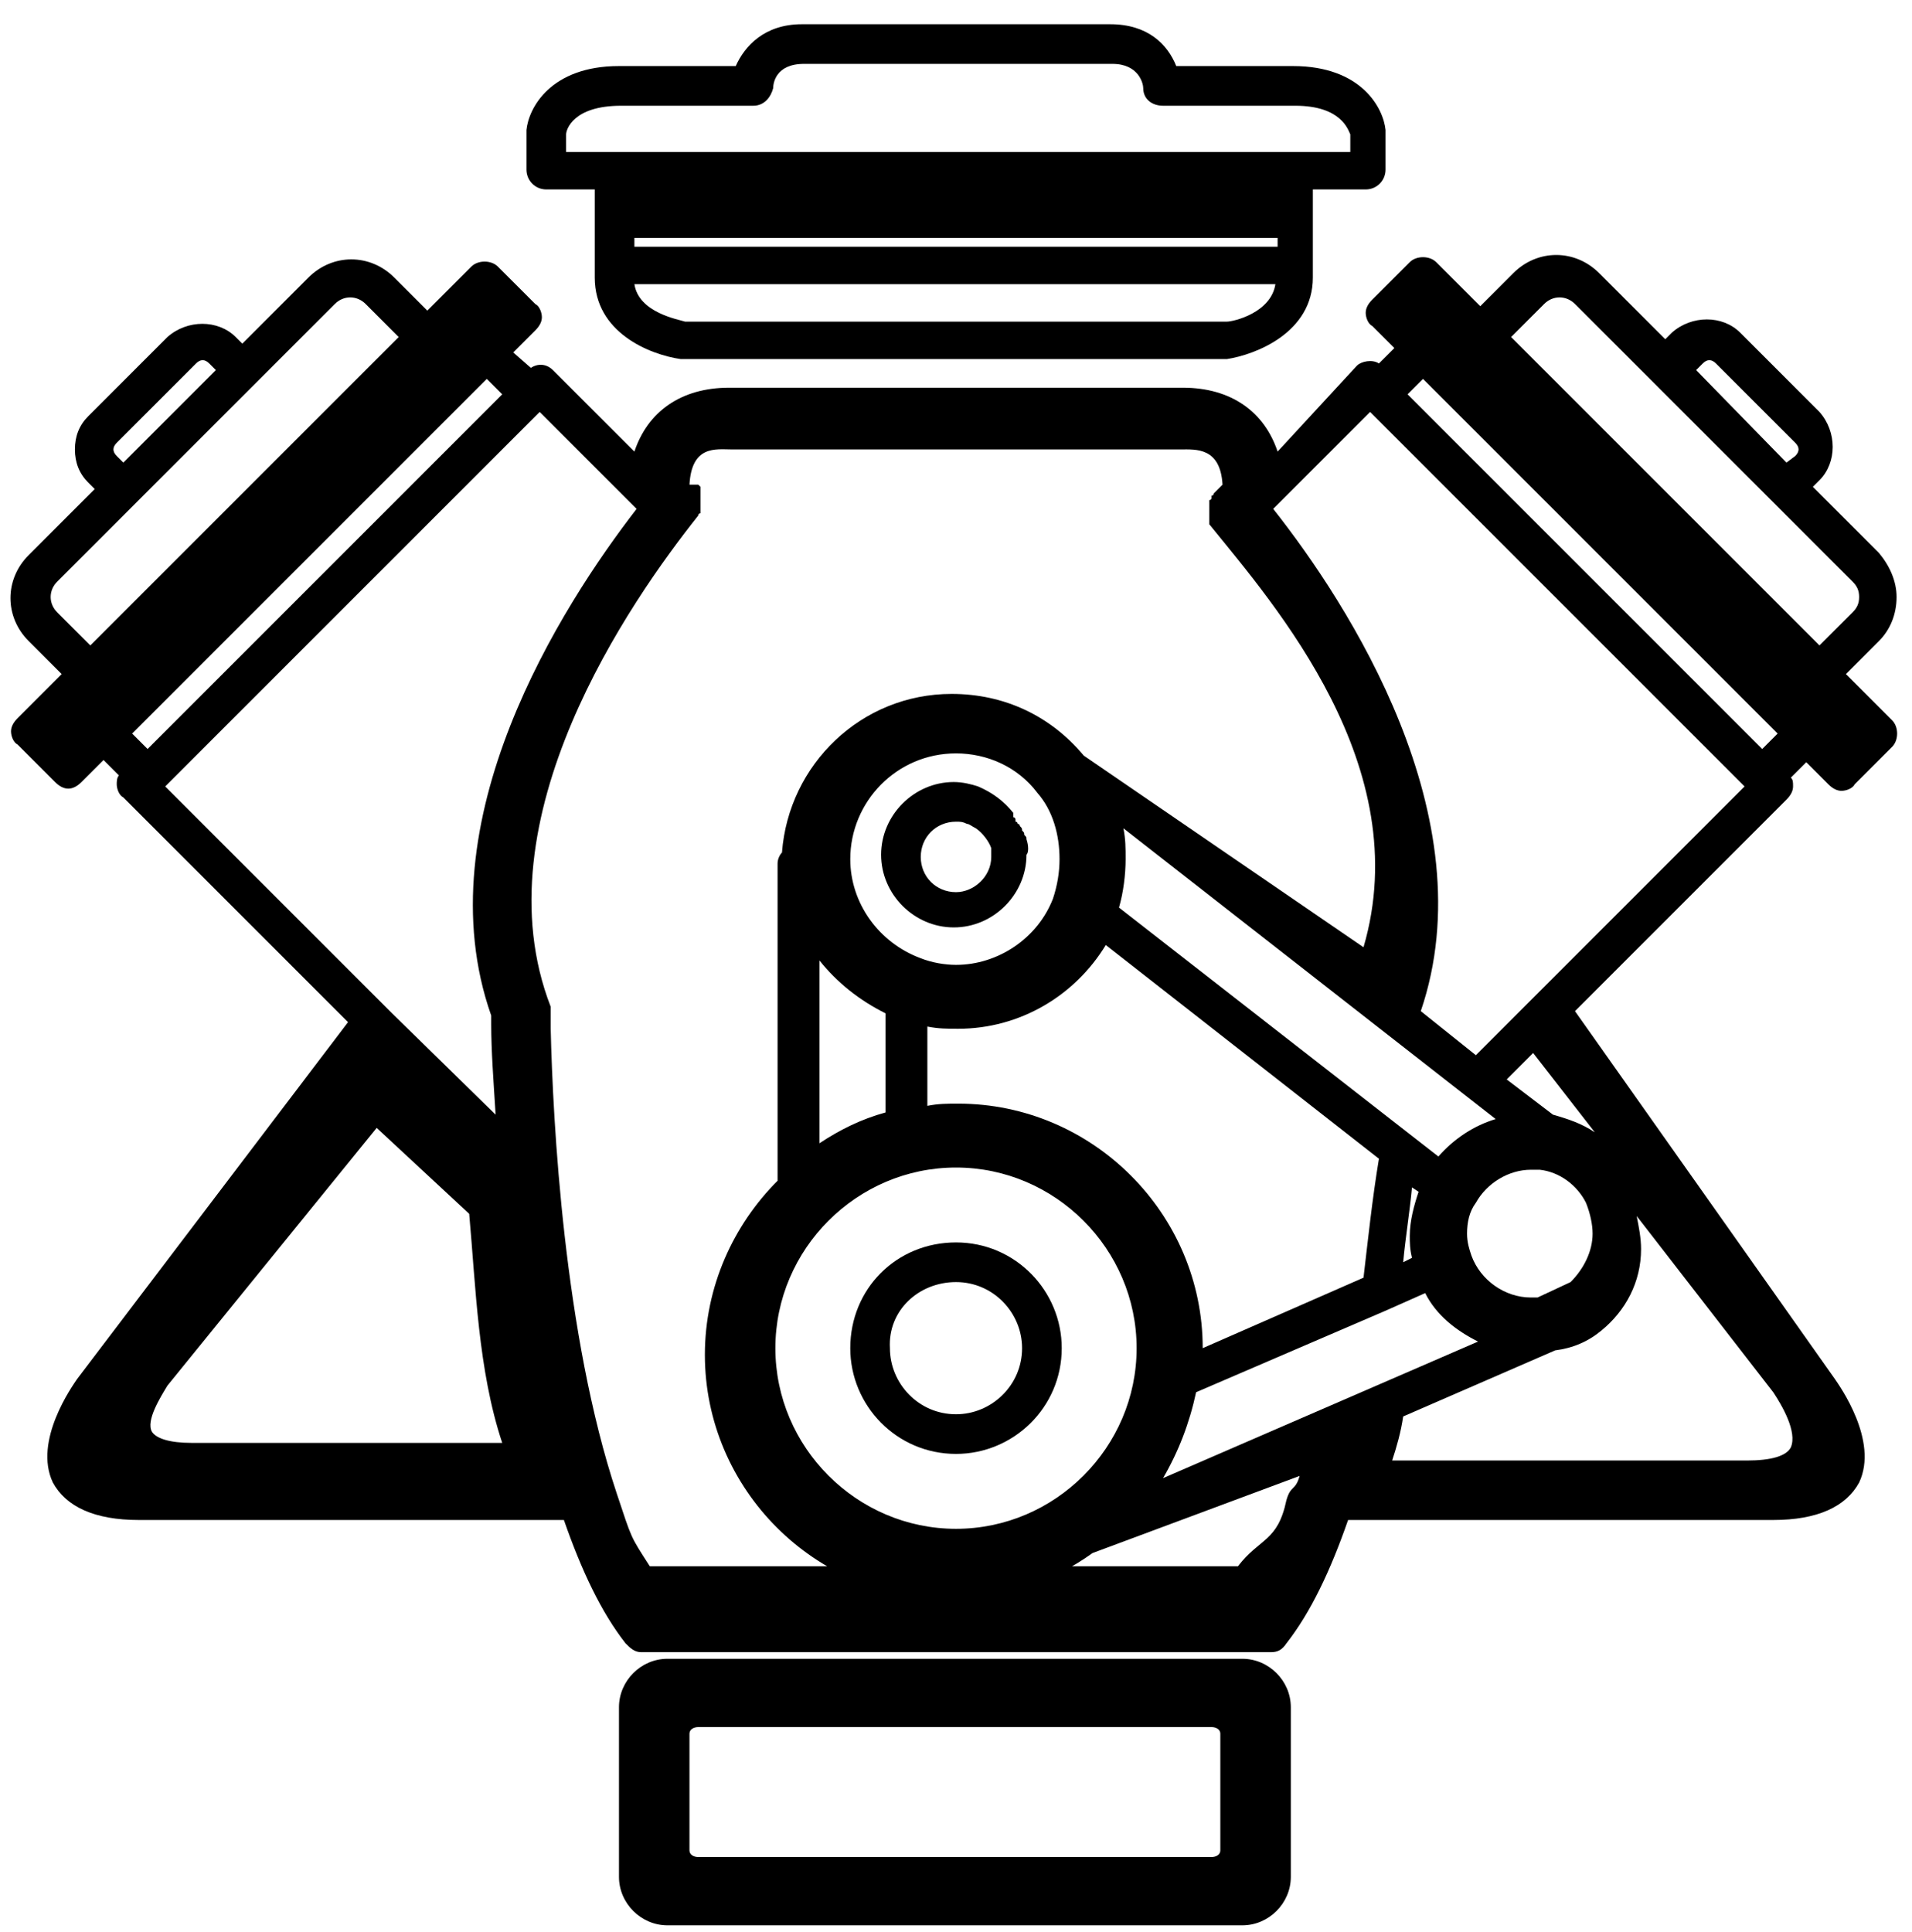 <svg xmlns="http://www.w3.org/2000/svg" viewBox="0 0 86.8 87.7"><path d="M83.8 30.6l1.5-1.5c.5-.5.8-1.2.8-2 0-.7-.3-1.4-.8-2l-3-3 .3-.3c.8-.8.8-2.2 0-3.1L79 15.1c-.8-.8-2.2-.8-3.1 0l-.3.3-3-3c-1.1-1.1-2.8-1.1-3.9 0l-1.5 1.5-2-2c-.3-.3-.9-.3-1.2 0l-1.7 1.7c-.2.2-.3.4-.3.6s.1.5.3.6l1 1-.7.7c-.3-.2-.8-.1-1 .1L58 20.5c-.6-1.8-2.1-2.9-4.3-2.9H33.1c-2.2 0-3.7 1.1-4.3 2.9l-3.7-3.7c-.3-.3-.7-.3-1-.1l-.8-.7 1-1c.2-.2.3-.4.3-.6 0-.2-.1-.5-.3-.6l-1.7-1.7c-.3-.3-.9-.3-1.2 0l-2 2-1.5-1.5c-1.1-1.1-2.8-1.1-3.9 0l-3 3-.3-.3c-.8-.8-2.2-.8-3.1 0L4 18.9c-.4.4-.6.9-.6 1.5s.2 1.1.6 1.5l.3.3-3 3C.2 26.3.2 28 1.3 29.1l1.5 1.5-2 2c-.2.2-.3.4-.3.6 0 .2.1.5.3.6l1.7 1.7c.2.2.4.3.6.3.2 0 .4-.1.6-.3l1-1 .7.7c-.1.1-.1.3-.1.4 0 .2.1.5.3.6l10.2 10.2L3.5 62.6c-.2.3-2 2.8-1.1 4.7C3 68.4 4.3 69 6.3 69h19.3c.8 2.3 1.7 4.2 2.8 5.6.2.2.4.4.7.4h28.6c.3 0 .5-.1.7-.4 1.1-1.4 2-3.3 2.8-5.6h19.3c2 0 3.3-.6 3.9-1.7.9-1.9-.9-4.4-1.1-4.7L71.5 45.9l9.6-9.6c.2-.2.3-.4.3-.6 0-.2 0-.3-.1-.4l.7-.7 1 1c.2.2.4.3.6.3s.5-.1.6-.3l1.7-1.7c.3-.3.3-.9 0-1.2l-2.1-2.1zm-6.5-14.1c.2-.2.4-.2.6 0l3.6 3.6c.2.2.2.4 0 .6l-.4.3-4.1-4.2.3-.3zm-7.2-2.7c.4-.4 1-.4 1.4 0l12.6 12.6c.2.2.3.4.3.7s-.1.5-.3.7l-1.5 1.5-14-14 1.5-1.5zM5.3 20.7c-.2-.2-.2-.4 0-.6l3.6-3.6c.2-.2.4-.2.6 0l.3.3L5.6 21l-.3-.3zm-2.7 7.1c-.4-.4-.4-1 0-1.4l12.6-12.6c.4-.4 1-.4 1.4 0l1.5 1.5-14 14-1.5-1.5zm19.5-10.6l.7.7L6.7 34l-.7-.7 16.1-16.1zm2.4 1.5l4.4 4.4c-3.4 4.4-9.7 14.2-6.6 23v.4c0 1.2.1 2.5.2 4.1L17.8 46 7.5 35.7l17-17zM6.9 65c-.3-.5.4-1.6.7-2.1l9.5-11.7 4.2 3.9c.3 3.3.4 7.1 1.5 10.4H8.7c-1 0-1.6-.2-1.8-.5zm49.3 6.1H29.5c-.9-1.4-.8-1.2-1.5-3.3-2.4-7.2-2.9-16.9-3-21.1v-.1-.1-.1-.1-.1-.1-.1-.1-.1-.1c-3.3-8.5 3.6-18.4 6.7-22.3 0 0 0-.1.1-.1v-.1-.1-.1-.1-.1-.1-.1-.1-.1-.1-.1-.1l-.1-.1h-.4c.1-1.8 1.2-1.6 1.9-1.6h20.4c.7 0 1.8-.1 1.9 1.6l-.4.4s0 .1-.1.1v.1s0 .1-.1.1V23.8c3 3.7 9.4 11 7 19.2l-12.7-8.7c-1.5-1.8-3.6-2.8-6-2.8-4.1 0-7.4 3.2-7.7 7.2-.1.1-.2.3-.2.5v14.4c-2 2-3.3 4.8-3.3 7.9 0 6.1 5 11.1 11.1 11.1 2.4 0 4.7-.8 6.5-2.1L59 67c-.2.7-.4.4-.6 1.1-.4 1.9-1.2 1.7-2.2 3zm11.7-20.3c-1 .3-1.9.9-2.6 1.7L50.8 41.2c.2-.7.3-1.5.3-2.2 0-.5 0-.9-.1-1.4l16.9 13.2zM52.8 67.1c.7-1.2 1.2-2.5 1.5-3.9l8.6-3.7 1.8-.8c.5 1 1.4 1.7 2.4 2.2l-14.3 6.2zM37.2 43.6c.8 1 1.8 1.8 3 2.4v4.5c-1.1.3-2.1.8-3 1.4v-8.3zm26.9 13.5l-.4.2c.1-1.1.3-2.3.4-3.4l.3.2c-.2.6-.4 1.3-.4 2 0 .3 0 .6.1 1zm-2.2.9l-7.3 3.2c0-6.1-5-11.1-11.1-11.1-.5 0-.9 0-1.4.1v-3.6c.5.1.9.1 1.4.1 2.8 0 5.3-1.5 6.7-3.8l12.4 9.7c-.3 1.8-.5 3.7-.7 5.4zM47.1 36c.7.8 1 1.9 1 3 0 .6-.1 1.2-.3 1.8-.7 1.8-2.5 3-4.4 3-.5 0-1.1-.1-1.6-.3-1.9-.7-3.2-2.5-3.2-4.5 0-2.6 2.1-4.8 4.8-4.8 1.4 0 2.8.6 3.7 1.8zm-3.7 17c4.5 0 8.2 3.7 8.2 8.2 0 4.5-3.7 8.2-8.2 8.2-4.5 0-8.2-3.7-8.2-8.2 0-4.5 3.7-8.2 8.2-8.2zm28.9 3c0 .8-.4 1.6-1 2.2l-1.5.7h-.3c-1.2 0-2.3-.8-2.7-1.9-.1-.3-.2-.6-.2-1 0-.5.1-1 .4-1.4.5-.9 1.5-1.5 2.5-1.5h.4c.9.1 1.7.7 2.1 1.5.2.5.3 1 .3 1.4zm9 9.7c-.2.4-.9.6-2 .6H63.2c.2-.6.4-1.3.5-2l6.9-3c.8-.1 1.5-.4 2.1-.9 1.1-.9 1.8-2.2 1.8-3.7 0-.5-.1-1-.2-1.5l6.2 8c.4.6 1.1 1.8.8 2.5zm-8.9-14.3c-.6-.4-1.2-.6-1.9-.8L68.4 49l1.2-1.2 2.8 3.6zM67 47.9l-2.5-2c3-8.8-3.3-18.5-6.7-22.8l4.4-4.4 17 17L67 47.9zM80 34L63.9 17.9l.7-.7 16.1 16.1-.7.7zM65.3 15.4"/><path d="M46.6 38.1c0-.1 0-.1-.1-.2 0-.1 0-.1-.1-.2 0-.1 0-.1-.1-.2 0 0 0-.1-.1-.1 0 0 0-.1-.1-.1v-.1s0-.1-.1-.1V37v-.1c-.4-.5-.9-.9-1.6-1.2-.3-.1-.7-.2-1.1-.2-1.8 0-3.3 1.5-3.3 3.3 0 1.8 1.5 3.3 3.3 3.3s3.3-1.5 3.3-3.3c.1-.1.1-.4 0-.7zm-3.2 2.4c-.9 0-1.6-.7-1.6-1.6 0-.9.7-1.6 1.6-1.6.2 0 .3 0 .5.1.1 0 .2.1.4.2.3.2.6.6.7.9v.4c0 .9-.8 1.6-1.6 1.6zM43.4 66c2.6 0 4.8-2.1 4.8-4.8 0-2.6-2.1-4.8-4.8-4.8s-4.8 2.1-4.8 4.8c0 2.6 2.1 4.8 4.8 4.8zm0-7.8c1.7 0 3 1.4 3 3 0 1.7-1.4 3-3 3-1.7 0-3-1.4-3-3-.1-1.7 1.3-3 3-3zM56.4 75.3H30.3c-1.2 0-2.2 1-2.2 2.2v7.7c0 1.2 1 2.2 2.2 2.2h26.1c1.2 0 2.2-1 2.2-2.2v-7.7c0-1.2-1-2.2-2.2-2.2zm-1 8.7c0 .2-.2.3-.4.3H31.7c-.2 0-.4-.1-.4-.3v-5.3c0-.2.2-.3.4-.3H55c.2 0 .4.1.4.3V84zM24.8 8.6H27v4c0 2.5 2.5 3.5 3.9 3.7H55.7c1.3-.2 3.9-1.2 3.9-3.7v-4H62c.5 0 .9-.4.9-.9V6v-.1c-.1-1-1.1-2.9-4.2-2.9h-5.3c-.4-1-1.3-1.9-3-1.9h-14c-1.7 0-2.6 1-3 1.9h-5.3C25 3 24 4.9 23.9 5.9v1.8c0 .5.4.9.9.9zm4 2.6v-.4H58v.4H28.8zm26.9 3.4H31.1c-.3-.1-2.1-.4-2.3-1.7h29.1c-.2 1.3-1.9 1.7-2.2 1.7zm-30-8.5c0-.2.3-1.3 2.5-1.3h6c.5 0 .8-.4.9-.8 0-.2.1-1.1 1.4-1.1h14c1.2 0 1.4.9 1.4 1.1 0 .5.4.8.9.8h6c2.1 0 2.4 1.1 2.5 1.3v.8H25.7v-.8z"/></svg>